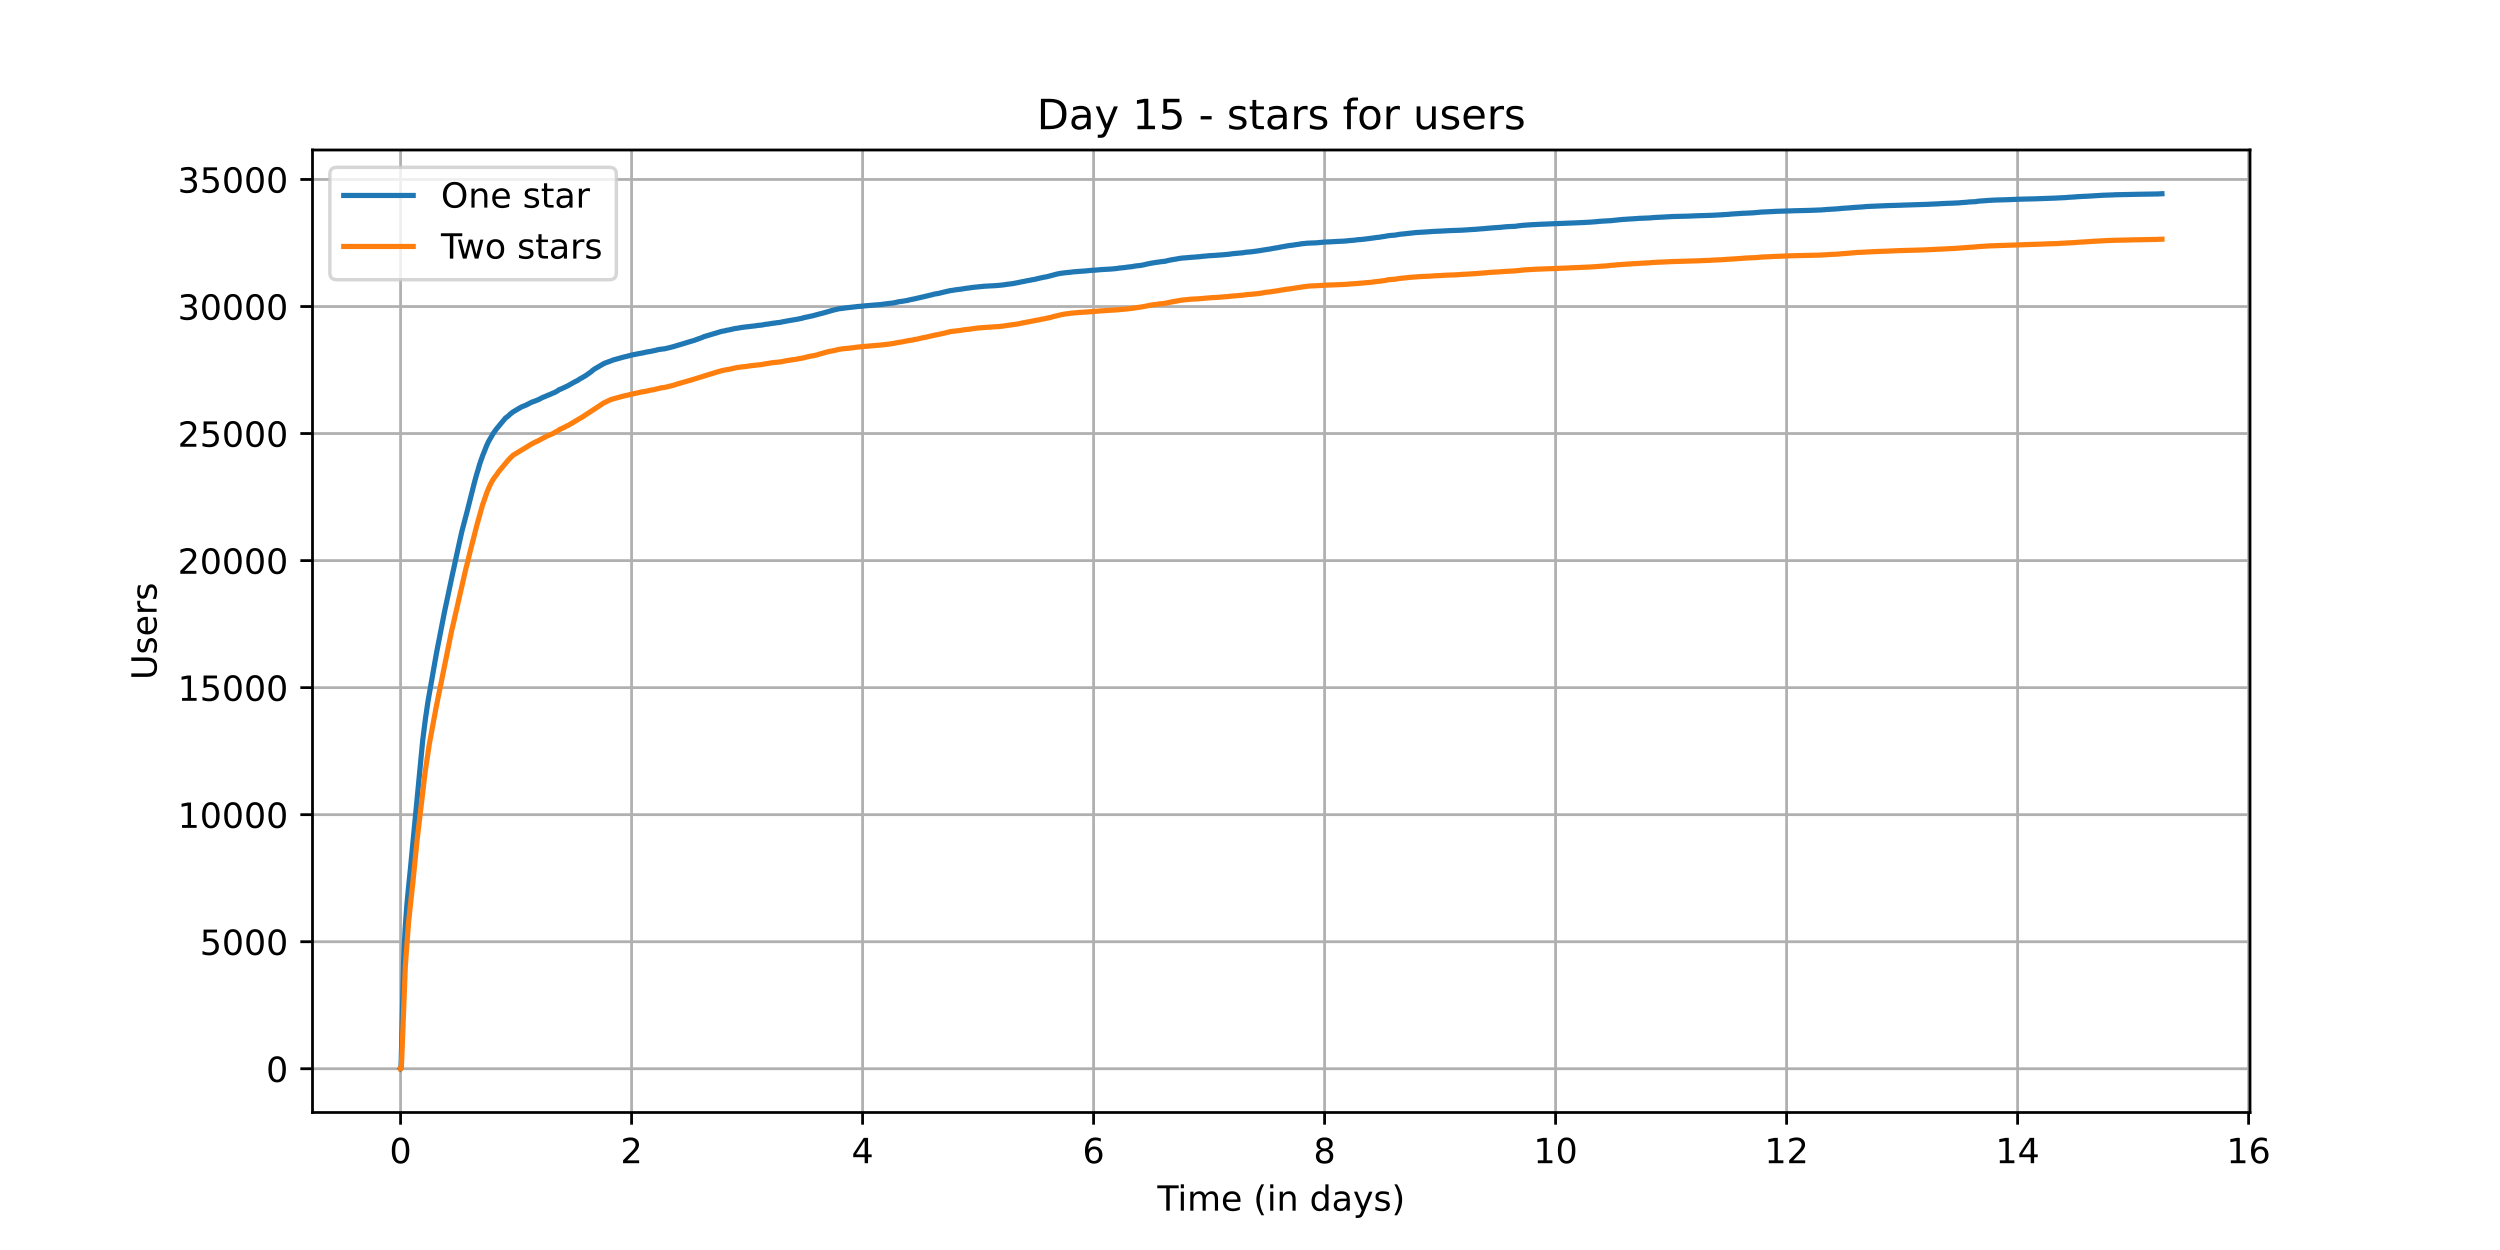 <?xml version="1.0" encoding="utf-8" standalone="no"?>
<!DOCTYPE svg PUBLIC "-//W3C//DTD SVG 1.1//EN"
  "http://www.w3.org/Graphics/SVG/1.1/DTD/svg11.dtd">
<!-- Created with matplotlib (https://matplotlib.org/) -->
<svg height="360pt" version="1.1" viewBox="0 0 720 360" width="720pt" xmlns="http://www.w3.org/2000/svg" xmlns:xlink="http://www.w3.org/1999/xlink">
 <defs>
  <style type="text/css">*{stroke-linecap:butt;stroke-linejoin:round;}</style>
 </defs>
 <g id="figure_1">
  <g id="patch_1">
   <path d="M 0 360 
L 720 360 
L 720 0 
L 0 0 
z
" style="fill:#ffffff;"/>
  </g>
  <g id="axes_1">
   <g id="patch_2">
    <path d="M 90 320.4 
L 648 320.4 
L 648 43.2 
L 90 43.2 
z
" style="fill:#ffffff;"/>
   </g>
   <g id="matplotlib.axis_1">
    <g id="xtick_1">
     <g id="line2d_1">
      <path clip-path="url(#p29521a2be9)" d="M 115.364 320.4 
L 115.364 43.2 
" style="fill:none;stroke:#b0b0b0;stroke-linecap:square;stroke-width:0.8;"/>
     </g>
     <g id="line2d_2">
      <defs>
       <path d="M 0 0 
L 0 3.5 
" id="m34521d97e0" style="stroke:#000000;stroke-width:0.8;"/>
      </defs>
      <g>
       <use style="stroke:#000000;stroke-width:0.8;" x="115.364" xlink:href="#m34521d97e0" y="320.4"/>
      </g>
     </g>
     <g id="text_1">
      <!-- 0 -->
      <g transform="translate(112.182 334.998)scale(0.1 -0.1)">
       <defs>
        <path d="M 31.781 66.406 
Q 24.172 66.406 20.328 58.906 
Q 16.5 51.422 16.5 36.375 
Q 16.5 21.391 20.328 13.891 
Q 24.172 6.391 31.781 6.391 
Q 39.453 6.391 43.281 13.891 
Q 47.125 21.391 47.125 36.375 
Q 47.125 51.422 43.281 58.906 
Q 39.453 66.406 31.781 66.406 
z
M 31.781 74.219 
Q 44.047 74.219 50.516 64.516 
Q 56.984 54.828 56.984 36.375 
Q 56.984 17.969 50.516 8.266 
Q 44.047 -1.422 31.781 -1.422 
Q 19.531 -1.422 13.062 8.266 
Q 6.594 17.969 6.594 36.375 
Q 6.594 54.828 13.062 64.516 
Q 19.531 74.219 31.781 74.219 
z
" id="DejaVuSans-48"/>
       </defs>
       <use xlink:href="#DejaVuSans-48"/>
      </g>
     </g>
    </g>
    <g id="xtick_2">
     <g id="line2d_3">
      <path clip-path="url(#p29521a2be9)" d="M 181.893 320.4 
L 181.893 43.2 
" style="fill:none;stroke:#b0b0b0;stroke-linecap:square;stroke-width:0.8;"/>
     </g>
     <g id="line2d_4">
      <g>
       <use style="stroke:#000000;stroke-width:0.8;" x="181.893" xlink:href="#m34521d97e0" y="320.4"/>
      </g>
     </g>
     <g id="text_2">
      <!-- 2 -->
      <g transform="translate(178.711 334.998)scale(0.1 -0.1)">
       <defs>
        <path d="M 19.188 8.297 
L 53.609 8.297 
L 53.609 0 
L 7.328 0 
L 7.328 8.297 
Q 12.938 14.109 22.625 23.891 
Q 32.328 33.688 34.812 36.531 
Q 39.547 41.844 41.422 45.531 
Q 43.312 49.219 43.312 52.781 
Q 43.312 58.594 39.234 62.25 
Q 35.156 65.922 28.609 65.922 
Q 23.969 65.922 18.812 64.312 
Q 13.672 62.703 7.812 59.422 
L 7.812 69.391 
Q 13.766 71.781 18.938 73 
Q 24.125 74.219 28.422 74.219 
Q 39.75 74.219 46.484 68.547 
Q 53.219 62.891 53.219 53.422 
Q 53.219 48.922 51.531 44.891 
Q 49.859 40.875 45.406 35.406 
Q 44.188 33.984 37.641 27.219 
Q 31.109 20.453 19.188 8.297 
z
" id="DejaVuSans-50"/>
       </defs>
       <use xlink:href="#DejaVuSans-50"/>
      </g>
     </g>
    </g>
    <g id="xtick_3">
     <g id="line2d_5">
      <path clip-path="url(#p29521a2be9)" d="M 248.422 320.4 
L 248.422 43.2 
" style="fill:none;stroke:#b0b0b0;stroke-linecap:square;stroke-width:0.8;"/>
     </g>
     <g id="line2d_6">
      <g>
       <use style="stroke:#000000;stroke-width:0.8;" x="248.422" xlink:href="#m34521d97e0" y="320.4"/>
      </g>
     </g>
     <g id="text_3">
      <!-- 4 -->
      <g transform="translate(245.241 334.998)scale(0.1 -0.1)">
       <defs>
        <path d="M 37.797 64.312 
L 12.891 25.391 
L 37.797 25.391 
z
M 35.203 72.906 
L 47.609 72.906 
L 47.609 25.391 
L 58.016 25.391 
L 58.016 17.188 
L 47.609 17.188 
L 47.609 0 
L 37.797 0 
L 37.797 17.188 
L 4.891 17.188 
L 4.891 26.703 
z
" id="DejaVuSans-52"/>
       </defs>
       <use xlink:href="#DejaVuSans-52"/>
      </g>
     </g>
    </g>
    <g id="xtick_4">
     <g id="line2d_7">
      <path clip-path="url(#p29521a2be9)" d="M 314.951 320.4 
L 314.951 43.2 
" style="fill:none;stroke:#b0b0b0;stroke-linecap:square;stroke-width:0.8;"/>
     </g>
     <g id="line2d_8">
      <g>
       <use style="stroke:#000000;stroke-width:0.8;" x="314.951" xlink:href="#m34521d97e0" y="320.4"/>
      </g>
     </g>
     <g id="text_4">
      <!-- 6 -->
      <g transform="translate(311.77 334.998)scale(0.1 -0.1)">
       <defs>
        <path d="M 33.016 40.375 
Q 26.375 40.375 22.484 35.828 
Q 18.609 31.297 18.609 23.391 
Q 18.609 15.531 22.484 10.953 
Q 26.375 6.391 33.016 6.391 
Q 39.656 6.391 43.531 10.953 
Q 47.406 15.531 47.406 23.391 
Q 47.406 31.297 43.531 35.828 
Q 39.656 40.375 33.016 40.375 
z
M 52.594 71.297 
L 52.594 62.312 
Q 48.875 64.062 45.094 64.984 
Q 41.312 65.922 37.594 65.922 
Q 27.828 65.922 22.672 59.328 
Q 17.531 52.734 16.797 39.406 
Q 19.672 43.656 24.016 45.922 
Q 28.375 48.188 33.594 48.188 
Q 44.578 48.188 50.953 41.516 
Q 57.328 34.859 57.328 23.391 
Q 57.328 12.156 50.688 5.359 
Q 44.047 -1.422 33.016 -1.422 
Q 20.359 -1.422 13.672 8.266 
Q 6.984 17.969 6.984 36.375 
Q 6.984 53.656 15.188 63.938 
Q 23.391 74.219 37.203 74.219 
Q 40.922 74.219 44.703 73.484 
Q 48.484 72.75 52.594 71.297 
z
" id="DejaVuSans-54"/>
       </defs>
       <use xlink:href="#DejaVuSans-54"/>
      </g>
     </g>
    </g>
    <g id="xtick_5">
     <g id="line2d_9">
      <path clip-path="url(#p29521a2be9)" d="M 381.48 320.4 
L 381.48 43.2 
" style="fill:none;stroke:#b0b0b0;stroke-linecap:square;stroke-width:0.8;"/>
     </g>
     <g id="line2d_10">
      <g>
       <use style="stroke:#000000;stroke-width:0.8;" x="381.48" xlink:href="#m34521d97e0" y="320.4"/>
      </g>
     </g>
     <g id="text_5">
      <!-- 8 -->
      <g transform="translate(378.299 334.998)scale(0.1 -0.1)">
       <defs>
        <path d="M 31.781 34.625 
Q 24.75 34.625 20.719 30.859 
Q 16.703 27.094 16.703 20.516 
Q 16.703 13.922 20.719 10.156 
Q 24.75 6.391 31.781 6.391 
Q 38.812 6.391 42.859 10.172 
Q 46.922 13.969 46.922 20.516 
Q 46.922 27.094 42.891 30.859 
Q 38.875 34.625 31.781 34.625 
z
M 21.922 38.812 
Q 15.578 40.375 12.031 44.719 
Q 8.5 49.078 8.5 55.328 
Q 8.5 64.062 14.719 69.141 
Q 20.953 74.219 31.781 74.219 
Q 42.672 74.219 48.875 69.141 
Q 55.078 64.062 55.078 55.328 
Q 55.078 49.078 51.531 44.719 
Q 48 40.375 41.703 38.812 
Q 48.828 37.156 52.797 32.312 
Q 56.781 27.484 56.781 20.516 
Q 56.781 9.906 50.312 4.234 
Q 43.844 -1.422 31.781 -1.422 
Q 19.734 -1.422 13.25 4.234 
Q 6.781 9.906 6.781 20.516 
Q 6.781 27.484 10.781 32.312 
Q 14.797 37.156 21.922 38.812 
z
M 18.312 54.391 
Q 18.312 48.734 21.844 45.562 
Q 25.391 42.391 31.781 42.391 
Q 38.141 42.391 41.719 45.562 
Q 45.312 48.734 45.312 54.391 
Q 45.312 60.062 41.719 63.234 
Q 38.141 66.406 31.781 66.406 
Q 25.391 66.406 21.844 63.234 
Q 18.312 60.062 18.312 54.391 
z
" id="DejaVuSans-56"/>
       </defs>
       <use xlink:href="#DejaVuSans-56"/>
      </g>
     </g>
    </g>
    <g id="xtick_6">
     <g id="line2d_11">
      <path clip-path="url(#p29521a2be9)" d="M 448.009 320.4 
L 448.009 43.2 
" style="fill:none;stroke:#b0b0b0;stroke-linecap:square;stroke-width:0.8;"/>
     </g>
     <g id="line2d_12">
      <g>
       <use style="stroke:#000000;stroke-width:0.8;" x="448.009" xlink:href="#m34521d97e0" y="320.4"/>
      </g>
     </g>
     <g id="text_6">
      <!-- 10 -->
      <g transform="translate(441.647 334.998)scale(0.1 -0.1)">
       <defs>
        <path d="M 12.406 8.297 
L 28.516 8.297 
L 28.516 63.922 
L 10.984 60.406 
L 10.984 69.391 
L 28.422 72.906 
L 38.281 72.906 
L 38.281 8.297 
L 54.391 8.297 
L 54.391 0 
L 12.406 0 
z
" id="DejaVuSans-49"/>
       </defs>
       <use xlink:href="#DejaVuSans-49"/>
       <use x="63.623" xlink:href="#DejaVuSans-48"/>
      </g>
     </g>
    </g>
    <g id="xtick_7">
     <g id="line2d_13">
      <path clip-path="url(#p29521a2be9)" d="M 514.538 320.4 
L 514.538 43.2 
" style="fill:none;stroke:#b0b0b0;stroke-linecap:square;stroke-width:0.8;"/>
     </g>
     <g id="line2d_14">
      <g>
       <use style="stroke:#000000;stroke-width:0.8;" x="514.538" xlink:href="#m34521d97e0" y="320.4"/>
      </g>
     </g>
     <g id="text_7">
      <!-- 12 -->
      <g transform="translate(508.176 334.998)scale(0.1 -0.1)">
       <use xlink:href="#DejaVuSans-49"/>
       <use x="63.623" xlink:href="#DejaVuSans-50"/>
      </g>
     </g>
    </g>
    <g id="xtick_8">
     <g id="line2d_15">
      <path clip-path="url(#p29521a2be9)" d="M 581.067 320.4 
L 581.067 43.2 
" style="fill:none;stroke:#b0b0b0;stroke-linecap:square;stroke-width:0.8;"/>
     </g>
     <g id="line2d_16">
      <g>
       <use style="stroke:#000000;stroke-width:0.8;" x="581.067" xlink:href="#m34521d97e0" y="320.4"/>
      </g>
     </g>
     <g id="text_8">
      <!-- 14 -->
      <g transform="translate(574.705 334.998)scale(0.1 -0.1)">
       <use xlink:href="#DejaVuSans-49"/>
       <use x="63.623" xlink:href="#DejaVuSans-52"/>
      </g>
     </g>
    </g>
    <g id="xtick_9">
     <g id="line2d_17">
      <path clip-path="url(#p29521a2be9)" d="M 647.596 320.4 
L 647.596 43.2 
" style="fill:none;stroke:#b0b0b0;stroke-linecap:square;stroke-width:0.8;"/>
     </g>
     <g id="line2d_18">
      <g>
       <use style="stroke:#000000;stroke-width:0.8;" x="647.596" xlink:href="#m34521d97e0" y="320.4"/>
      </g>
     </g>
     <g id="text_9">
      <!-- 16 -->
      <g transform="translate(641.234 334.998)scale(0.1 -0.1)">
       <use xlink:href="#DejaVuSans-49"/>
       <use x="63.623" xlink:href="#DejaVuSans-54"/>
      </g>
     </g>
    </g>
    <g id="text_10">
     <!-- Time (in days) -->
     <g transform="translate(333.327 348.677)scale(0.1 -0.1)">
      <defs>
       <path d="M -0.297 72.906 
L 61.375 72.906 
L 61.375 64.594 
L 35.5 64.594 
L 35.5 0 
L 25.594 0 
L 25.594 64.594 
L -0.297 64.594 
z
" id="DejaVuSans-84"/>
       <path d="M 9.422 54.688 
L 18.406 54.688 
L 18.406 0 
L 9.422 0 
z
M 9.422 75.984 
L 18.406 75.984 
L 18.406 64.594 
L 9.422 64.594 
z
" id="DejaVuSans-105"/>
       <path d="M 52 44.188 
Q 55.375 50.25 60.062 53.125 
Q 64.75 56 71.094 56 
Q 79.641 56 84.281 50.016 
Q 88.922 44.047 88.922 33.016 
L 88.922 0 
L 79.891 0 
L 79.891 32.719 
Q 79.891 40.578 77.094 44.375 
Q 74.312 48.188 68.609 48.188 
Q 61.625 48.188 57.562 43.547 
Q 53.516 38.922 53.516 30.906 
L 53.516 0 
L 44.484 0 
L 44.484 32.719 
Q 44.484 40.625 41.703 44.406 
Q 38.922 48.188 33.109 48.188 
Q 26.219 48.188 22.156 43.531 
Q 18.109 38.875 18.109 30.906 
L 18.109 0 
L 9.078 0 
L 9.078 54.688 
L 18.109 54.688 
L 18.109 46.188 
Q 21.188 51.219 25.484 53.609 
Q 29.781 56 35.688 56 
Q 41.656 56 45.828 52.969 
Q 50 49.953 52 44.188 
z
" id="DejaVuSans-109"/>
       <path d="M 56.203 29.594 
L 56.203 25.203 
L 14.891 25.203 
Q 15.484 15.922 20.484 11.062 
Q 25.484 6.203 34.422 6.203 
Q 39.594 6.203 44.453 7.469 
Q 49.312 8.734 54.109 11.281 
L 54.109 2.781 
Q 49.266 0.734 44.188 -0.344 
Q 39.109 -1.422 33.891 -1.422 
Q 20.797 -1.422 13.156 6.188 
Q 5.516 13.812 5.516 26.812 
Q 5.516 40.234 12.766 48.109 
Q 20.016 56 32.328 56 
Q 43.359 56 49.781 48.891 
Q 56.203 41.797 56.203 29.594 
z
M 47.219 32.234 
Q 47.125 39.594 43.094 43.984 
Q 39.062 48.391 32.422 48.391 
Q 24.906 48.391 20.391 44.141 
Q 15.875 39.891 15.188 32.172 
z
" id="DejaVuSans-101"/>
       <path id="DejaVuSans-32"/>
       <path d="M 31 75.875 
Q 24.469 64.656 21.281 53.656 
Q 18.109 42.672 18.109 31.391 
Q 18.109 20.125 21.312 9.062 
Q 24.516 -2 31 -13.188 
L 23.188 -13.188 
Q 15.875 -1.703 12.234 9.375 
Q 8.594 20.453 8.594 31.391 
Q 8.594 42.281 12.203 53.312 
Q 15.828 64.359 23.188 75.875 
z
" id="DejaVuSans-40"/>
       <path d="M 54.891 33.016 
L 54.891 0 
L 45.906 0 
L 45.906 32.719 
Q 45.906 40.484 42.875 44.328 
Q 39.844 48.188 33.797 48.188 
Q 26.516 48.188 22.312 43.547 
Q 18.109 38.922 18.109 30.906 
L 18.109 0 
L 9.078 0 
L 9.078 54.688 
L 18.109 54.688 
L 18.109 46.188 
Q 21.344 51.125 25.703 53.562 
Q 30.078 56 35.797 56 
Q 45.219 56 50.047 50.172 
Q 54.891 44.344 54.891 33.016 
z
" id="DejaVuSans-110"/>
       <path d="M 45.406 46.391 
L 45.406 75.984 
L 54.391 75.984 
L 54.391 0 
L 45.406 0 
L 45.406 8.203 
Q 42.578 3.328 38.25 0.953 
Q 33.938 -1.422 27.875 -1.422 
Q 17.969 -1.422 11.734 6.484 
Q 5.516 14.406 5.516 27.297 
Q 5.516 40.188 11.734 48.094 
Q 17.969 56 27.875 56 
Q 33.938 56 38.25 53.625 
Q 42.578 51.266 45.406 46.391 
z
M 14.797 27.297 
Q 14.797 17.391 18.875 11.75 
Q 22.953 6.109 30.078 6.109 
Q 37.203 6.109 41.297 11.75 
Q 45.406 17.391 45.406 27.297 
Q 45.406 37.203 41.297 42.844 
Q 37.203 48.484 30.078 48.484 
Q 22.953 48.484 18.875 42.844 
Q 14.797 37.203 14.797 27.297 
z
" id="DejaVuSans-100"/>
       <path d="M 34.281 27.484 
Q 23.391 27.484 19.188 25 
Q 14.984 22.516 14.984 16.5 
Q 14.984 11.719 18.141 8.906 
Q 21.297 6.109 26.703 6.109 
Q 34.188 6.109 38.703 11.406 
Q 43.219 16.703 43.219 25.484 
L 43.219 27.484 
z
M 52.203 31.203 
L 52.203 0 
L 43.219 0 
L 43.219 8.297 
Q 40.141 3.328 35.547 0.953 
Q 30.953 -1.422 24.312 -1.422 
Q 15.922 -1.422 10.953 3.297 
Q 6 8.016 6 15.922 
Q 6 25.141 12.172 29.828 
Q 18.359 34.516 30.609 34.516 
L 43.219 34.516 
L 43.219 35.406 
Q 43.219 41.609 39.141 45 
Q 35.062 48.391 27.688 48.391 
Q 23 48.391 18.547 47.266 
Q 14.109 46.141 10.016 43.891 
L 10.016 52.203 
Q 14.938 54.109 19.578 55.047 
Q 24.219 56 28.609 56 
Q 40.484 56 46.344 49.844 
Q 52.203 43.703 52.203 31.203 
z
" id="DejaVuSans-97"/>
       <path d="M 32.172 -5.078 
Q 28.375 -14.844 24.75 -17.812 
Q 21.141 -20.797 15.094 -20.797 
L 7.906 -20.797 
L 7.906 -13.281 
L 13.188 -13.281 
Q 16.891 -13.281 18.938 -11.516 
Q 21 -9.766 23.484 -3.219 
L 25.094 0.875 
L 2.984 54.688 
L 12.5 54.688 
L 29.594 11.922 
L 46.688 54.688 
L 56.203 54.688 
z
" id="DejaVuSans-121"/>
       <path d="M 44.281 53.078 
L 44.281 44.578 
Q 40.484 46.531 36.375 47.5 
Q 32.281 48.484 27.875 48.484 
Q 21.188 48.484 17.844 46.438 
Q 14.5 44.391 14.5 40.281 
Q 14.5 37.156 16.891 35.375 
Q 19.281 33.594 26.516 31.984 
L 29.594 31.297 
Q 39.156 29.25 43.188 25.516 
Q 47.219 21.781 47.219 15.094 
Q 47.219 7.469 41.188 3.016 
Q 35.156 -1.422 24.609 -1.422 
Q 20.219 -1.422 15.453 -0.562 
Q 10.688 0.297 5.422 2 
L 5.422 11.281 
Q 10.406 8.688 15.234 7.391 
Q 20.062 6.109 24.812 6.109 
Q 31.156 6.109 34.562 8.281 
Q 37.984 10.453 37.984 14.406 
Q 37.984 18.062 35.516 20.016 
Q 33.062 21.969 24.703 23.781 
L 21.578 24.516 
Q 13.234 26.266 9.516 29.906 
Q 5.812 33.547 5.812 39.891 
Q 5.812 47.609 11.281 51.797 
Q 16.75 56 26.812 56 
Q 31.781 56 36.172 55.266 
Q 40.578 54.547 44.281 53.078 
z
" id="DejaVuSans-115"/>
       <path d="M 8.016 75.875 
L 15.828 75.875 
Q 23.141 64.359 26.781 53.312 
Q 30.422 42.281 30.422 31.391 
Q 30.422 20.453 26.781 9.375 
Q 23.141 -1.703 15.828 -13.188 
L 8.016 -13.188 
Q 14.5 -2 17.703 9.062 
Q 20.906 20.125 20.906 31.391 
Q 20.906 42.672 17.703 53.656 
Q 14.5 64.656 8.016 75.875 
z
" id="DejaVuSans-41"/>
      </defs>
      <use xlink:href="#DejaVuSans-84"/>
      <use x="57.959" xlink:href="#DejaVuSans-105"/>
      <use x="85.742" xlink:href="#DejaVuSans-109"/>
      <use x="183.154" xlink:href="#DejaVuSans-101"/>
      <use x="244.678" xlink:href="#DejaVuSans-32"/>
      <use x="276.465" xlink:href="#DejaVuSans-40"/>
      <use x="315.479" xlink:href="#DejaVuSans-105"/>
      <use x="343.262" xlink:href="#DejaVuSans-110"/>
      <use x="406.641" xlink:href="#DejaVuSans-32"/>
      <use x="438.428" xlink:href="#DejaVuSans-100"/>
      <use x="501.904" xlink:href="#DejaVuSans-97"/>
      <use x="563.184" xlink:href="#DejaVuSans-121"/>
      <use x="622.363" xlink:href="#DejaVuSans-115"/>
      <use x="674.463" xlink:href="#DejaVuSans-41"/>
     </g>
    </g>
   </g>
   <g id="matplotlib.axis_2">
    <g id="ytick_1">
     <g id="line2d_19">
      <path clip-path="url(#p29521a2be9)" d="M 90 307.8 
L 648 307.8 
" style="fill:none;stroke:#b0b0b0;stroke-linecap:square;stroke-width:0.8;"/>
     </g>
     <g id="line2d_20">
      <defs>
       <path d="M 0 0 
L -3.5 0 
" id="m4b80b6f346" style="stroke:#000000;stroke-width:0.8;"/>
      </defs>
      <g>
       <use style="stroke:#000000;stroke-width:0.8;" x="90" xlink:href="#m4b80b6f346" y="307.8"/>
      </g>
     </g>
     <g id="text_11">
      <!-- 0 -->
      <g transform="translate(76.638 311.599)scale(0.1 -0.1)">
       <use xlink:href="#DejaVuSans-48"/>
      </g>
     </g>
    </g>
    <g id="ytick_2">
     <g id="line2d_21">
      <path clip-path="url(#p29521a2be9)" d="M 90 271.213 
L 648 271.213 
" style="fill:none;stroke:#b0b0b0;stroke-linecap:square;stroke-width:0.8;"/>
     </g>
     <g id="line2d_22">
      <g>
       <use style="stroke:#000000;stroke-width:0.8;" x="90" xlink:href="#m4b80b6f346" y="271.213"/>
      </g>
     </g>
     <g id="text_12">
      <!-- 5000 -->
      <g transform="translate(57.55 275.012)scale(0.1 -0.1)">
       <defs>
        <path d="M 10.797 72.906 
L 49.516 72.906 
L 49.516 64.594 
L 19.828 64.594 
L 19.828 46.734 
Q 21.969 47.469 24.109 47.828 
Q 26.266 48.188 28.422 48.188 
Q 40.625 48.188 47.75 41.5 
Q 54.891 34.812 54.891 23.391 
Q 54.891 11.625 47.562 5.094 
Q 40.234 -1.422 26.906 -1.422 
Q 22.312 -1.422 17.547 -0.641 
Q 12.797 0.141 7.719 1.703 
L 7.719 11.625 
Q 12.109 9.234 16.797 8.062 
Q 21.484 6.891 26.703 6.891 
Q 35.156 6.891 40.078 11.328 
Q 45.016 15.766 45.016 23.391 
Q 45.016 31 40.078 35.438 
Q 35.156 39.891 26.703 39.891 
Q 22.75 39.891 18.812 39.016 
Q 14.891 38.141 10.797 36.281 
z
" id="DejaVuSans-53"/>
       </defs>
       <use xlink:href="#DejaVuSans-53"/>
       <use x="63.623" xlink:href="#DejaVuSans-48"/>
       <use x="127.246" xlink:href="#DejaVuSans-48"/>
       <use x="190.869" xlink:href="#DejaVuSans-48"/>
      </g>
     </g>
    </g>
    <g id="ytick_3">
     <g id="line2d_23">
      <path clip-path="url(#p29521a2be9)" d="M 90 234.625 
L 648 234.625 
" style="fill:none;stroke:#b0b0b0;stroke-linecap:square;stroke-width:0.8;"/>
     </g>
     <g id="line2d_24">
      <g>
       <use style="stroke:#000000;stroke-width:0.8;" x="90" xlink:href="#m4b80b6f346" y="234.625"/>
      </g>
     </g>
     <g id="text_13">
      <!-- 10000 -->
      <g transform="translate(51.188 238.424)scale(0.1 -0.1)">
       <use xlink:href="#DejaVuSans-49"/>
       <use x="63.623" xlink:href="#DejaVuSans-48"/>
       <use x="127.246" xlink:href="#DejaVuSans-48"/>
       <use x="190.869" xlink:href="#DejaVuSans-48"/>
       <use x="254.492" xlink:href="#DejaVuSans-48"/>
      </g>
     </g>
    </g>
    <g id="ytick_4">
     <g id="line2d_25">
      <path clip-path="url(#p29521a2be9)" d="M 90 198.038 
L 648 198.038 
" style="fill:none;stroke:#b0b0b0;stroke-linecap:square;stroke-width:0.8;"/>
     </g>
     <g id="line2d_26">
      <g>
       <use style="stroke:#000000;stroke-width:0.8;" x="90" xlink:href="#m4b80b6f346" y="198.038"/>
      </g>
     </g>
     <g id="text_14">
      <!-- 15000 -->
      <g transform="translate(51.188 201.837)scale(0.1 -0.1)">
       <use xlink:href="#DejaVuSans-49"/>
       <use x="63.623" xlink:href="#DejaVuSans-53"/>
       <use x="127.246" xlink:href="#DejaVuSans-48"/>
       <use x="190.869" xlink:href="#DejaVuSans-48"/>
       <use x="254.492" xlink:href="#DejaVuSans-48"/>
      </g>
     </g>
    </g>
    <g id="ytick_5">
     <g id="line2d_27">
      <path clip-path="url(#p29521a2be9)" d="M 90 161.45 
L 648 161.45 
" style="fill:none;stroke:#b0b0b0;stroke-linecap:square;stroke-width:0.8;"/>
     </g>
     <g id="line2d_28">
      <g>
       <use style="stroke:#000000;stroke-width:0.8;" x="90" xlink:href="#m4b80b6f346" y="161.45"/>
      </g>
     </g>
     <g id="text_15">
      <!-- 20000 -->
      <g transform="translate(51.188 165.249)scale(0.1 -0.1)">
       <use xlink:href="#DejaVuSans-50"/>
       <use x="63.623" xlink:href="#DejaVuSans-48"/>
       <use x="127.246" xlink:href="#DejaVuSans-48"/>
       <use x="190.869" xlink:href="#DejaVuSans-48"/>
       <use x="254.492" xlink:href="#DejaVuSans-48"/>
      </g>
     </g>
    </g>
    <g id="ytick_6">
     <g id="line2d_29">
      <path clip-path="url(#p29521a2be9)" d="M 90 124.863 
L 648 124.863 
" style="fill:none;stroke:#b0b0b0;stroke-linecap:square;stroke-width:0.8;"/>
     </g>
     <g id="line2d_30">
      <g>
       <use style="stroke:#000000;stroke-width:0.8;" x="90" xlink:href="#m4b80b6f346" y="124.863"/>
      </g>
     </g>
     <g id="text_16">
      <!-- 25000 -->
      <g transform="translate(51.188 128.662)scale(0.1 -0.1)">
       <use xlink:href="#DejaVuSans-50"/>
       <use x="63.623" xlink:href="#DejaVuSans-53"/>
       <use x="127.246" xlink:href="#DejaVuSans-48"/>
       <use x="190.869" xlink:href="#DejaVuSans-48"/>
       <use x="254.492" xlink:href="#DejaVuSans-48"/>
      </g>
     </g>
    </g>
    <g id="ytick_7">
     <g id="line2d_31">
      <path clip-path="url(#p29521a2be9)" d="M 90 88.275 
L 648 88.275 
" style="fill:none;stroke:#b0b0b0;stroke-linecap:square;stroke-width:0.8;"/>
     </g>
     <g id="line2d_32">
      <g>
       <use style="stroke:#000000;stroke-width:0.8;" x="90" xlink:href="#m4b80b6f346" y="88.275"/>
      </g>
     </g>
     <g id="text_17">
      <!-- 30000 -->
      <g transform="translate(51.188 92.074)scale(0.1 -0.1)">
       <defs>
        <path d="M 40.578 39.312 
Q 47.656 37.797 51.625 33 
Q 55.609 28.219 55.609 21.188 
Q 55.609 10.406 48.188 4.484 
Q 40.766 -1.422 27.094 -1.422 
Q 22.516 -1.422 17.656 -0.516 
Q 12.797 0.391 7.625 2.203 
L 7.625 11.719 
Q 11.719 9.328 16.594 8.109 
Q 21.484 6.891 26.812 6.891 
Q 36.078 6.891 40.938 10.547 
Q 45.797 14.203 45.797 21.188 
Q 45.797 27.641 41.281 31.266 
Q 36.766 34.906 28.719 34.906 
L 20.219 34.906 
L 20.219 43.016 
L 29.109 43.016 
Q 36.375 43.016 40.234 45.922 
Q 44.094 48.828 44.094 54.297 
Q 44.094 59.906 40.109 62.906 
Q 36.141 65.922 28.719 65.922 
Q 24.656 65.922 20.016 65.031 
Q 15.375 64.156 9.812 62.312 
L 9.812 71.094 
Q 15.438 72.656 20.344 73.438 
Q 25.25 74.219 29.594 74.219 
Q 40.828 74.219 47.359 69.109 
Q 53.906 64.016 53.906 55.328 
Q 53.906 49.266 50.438 45.094 
Q 46.969 40.922 40.578 39.312 
z
" id="DejaVuSans-51"/>
       </defs>
       <use xlink:href="#DejaVuSans-51"/>
       <use x="63.623" xlink:href="#DejaVuSans-48"/>
       <use x="127.246" xlink:href="#DejaVuSans-48"/>
       <use x="190.869" xlink:href="#DejaVuSans-48"/>
       <use x="254.492" xlink:href="#DejaVuSans-48"/>
      </g>
     </g>
    </g>
    <g id="ytick_8">
     <g id="line2d_33">
      <path clip-path="url(#p29521a2be9)" d="M 90 51.688 
L 648 51.688 
" style="fill:none;stroke:#b0b0b0;stroke-linecap:square;stroke-width:0.8;"/>
     </g>
     <g id="line2d_34">
      <g>
       <use style="stroke:#000000;stroke-width:0.8;" x="90" xlink:href="#m4b80b6f346" y="51.688"/>
      </g>
     </g>
     <g id="text_18">
      <!-- 35000 -->
      <g transform="translate(51.188 55.487)scale(0.1 -0.1)">
       <use xlink:href="#DejaVuSans-51"/>
       <use x="63.623" xlink:href="#DejaVuSans-53"/>
       <use x="127.246" xlink:href="#DejaVuSans-48"/>
       <use x="190.869" xlink:href="#DejaVuSans-48"/>
       <use x="254.492" xlink:href="#DejaVuSans-48"/>
      </g>
     </g>
    </g>
    <g id="text_19">
     <!-- Users -->
     <g transform="translate(45.108 195.801)rotate(-90)scale(0.1 -0.1)">
      <defs>
       <path d="M 8.688 72.906 
L 18.609 72.906 
L 18.609 28.609 
Q 18.609 16.891 22.844 11.734 
Q 27.094 6.594 36.625 6.594 
Q 46.094 6.594 50.344 11.734 
Q 54.594 16.891 54.594 28.609 
L 54.594 72.906 
L 64.5 72.906 
L 64.5 27.391 
Q 64.5 13.141 57.438 5.859 
Q 50.391 -1.422 36.625 -1.422 
Q 22.797 -1.422 15.734 5.859 
Q 8.688 13.141 8.688 27.391 
z
" id="DejaVuSans-85"/>
       <path d="M 41.109 46.297 
Q 39.594 47.172 37.812 47.578 
Q 36.031 48 33.891 48 
Q 26.266 48 22.188 43.047 
Q 18.109 38.094 18.109 28.812 
L 18.109 0 
L 9.078 0 
L 9.078 54.688 
L 18.109 54.688 
L 18.109 46.188 
Q 20.953 51.172 25.484 53.578 
Q 30.031 56 36.531 56 
Q 37.453 56 38.578 55.875 
Q 39.703 55.766 41.062 55.516 
z
" id="DejaVuSans-114"/>
      </defs>
      <use xlink:href="#DejaVuSans-85"/>
      <use x="73.193" xlink:href="#DejaVuSans-115"/>
      <use x="125.293" xlink:href="#DejaVuSans-101"/>
      <use x="186.816" xlink:href="#DejaVuSans-114"/>
      <use x="227.93" xlink:href="#DejaVuSans-115"/>
     </g>
    </g>
   </g>
   <g id="line2d_35">
    <path clip-path="url(#p29521a2be9)" d="M 115.364 307.8 
L 115.429 307.741 
L 115.521 306.549 
L 115.682 300.307 
L 116.231 277.176 
L 116.666 267.685 
L 117.17 260.719 
L 117.696 255.158 
L 118.2 250.211 
L 121.754 213.097 
L 122.052 210.763 
L 122.532 206.958 
L 123.288 201.835 
L 125.234 190.757 
L 125.76 187.8 
L 128.095 175.829 
L 128.92 171.973 
L 130.316 165.35 
L 130.705 163.609 
L 131.278 160.938 
L 132.262 156.43 
L 132.651 154.674 
L 132.995 153.13 
L 134.552 147.21 
L 136.567 139.227 
L 136.911 137.932 
L 137.437 136.066 
L 137.712 135.209 
L 138.079 133.9 
L 138.422 132.861 
L 138.995 131.258 
L 139.888 129.019 
L 140.094 128.485 
L 140.552 127.482 
L 140.758 127.05 
L 142.063 124.804 
L 142.979 123.538 
L 145.109 120.962 
L 145.201 120.882 
L 145.567 120.392 
L 145.888 120.187 
L 146.231 119.923 
L 146.414 119.762 
L 146.964 119.243 
L 147.788 118.599 
L 149.962 117.326 
L 150.145 117.216 
L 151.428 116.696 
L 152.389 116.206 
L 152.595 116.096 
L 153.304 115.767 
L 153.557 115.679 
L 153.877 115.569 
L 154.358 115.386 
L 155.411 114.94 
L 155.64 114.801 
L 155.823 114.691 
L 156.532 114.362 
L 156.83 114.252 
L 157.838 113.82 
L 158.364 113.608 
L 159.348 113.177 
L 159.829 112.994 
L 159.967 112.891 
L 160.196 112.767 
L 160.448 112.657 
L 161.089 112.181 
L 161.456 112.079 
L 162.188 111.735 
L 162.944 111.391 
L 163.264 111.223 
L 163.539 111.113 
L 163.905 110.893 
L 164.088 110.784 
L 165.622 109.928 
L 166.264 109.62 
L 166.539 109.437 
L 166.859 109.225 
L 167.111 109.071 
L 167.546 108.83 
L 167.867 108.662 
L 168.257 108.42 
L 168.623 108.215 
L 170.364 106.979 
L 170.662 106.686 
L 170.913 106.496 
L 171.395 106.181 
L 171.578 106.071 
L 173.937 104.696 
L 174.211 104.586 
L 174.372 104.513 
L 176.409 103.766 
L 176.593 103.678 
L 179.707 102.808 
L 180.233 102.698 
L 182.248 102.171 
L 182.866 102.069 
L 183.118 102.025 
L 183.507 101.93 
L 183.69 101.9 
L 184.56 101.739 
L 185.111 101.637 
L 185.385 101.586 
L 185.798 101.476 
L 186.737 101.293 
L 187.448 101.183 
L 188.477 100.964 
L 189.004 100.854 
L 189.393 100.729 
L 190.034 100.62 
L 190.63 100.539 
L 191.477 100.444 
L 191.706 100.378 
L 193.125 100.042 
L 193.491 99.939 
L 193.812 99.866 
L 199.467 98.161 
L 199.879 98.066 
L 200.085 97.971 
L 202.329 97.151 
L 202.65 96.983 
L 207.667 95.483 
L 208.102 95.38 
L 208.33 95.351 
L 208.903 95.241 
L 209.269 95.124 
L 209.91 95.022 
L 210.208 94.956 
L 210.688 94.853 
L 211.055 94.751 
L 211.558 94.641 
L 211.833 94.59 
L 212.382 94.532 
L 212.955 94.422 
L 213.71 94.29 
L 214.58 94.188 
L 214.832 94.151 
L 215.885 94.041 
L 216.159 93.997 
L 217.075 93.888 
L 217.533 93.851 
L 217.991 93.741 
L 218.448 93.712 
L 219.456 93.602 
L 220.371 93.419 
L 221.333 93.317 
L 221.539 93.273 
L 222.18 93.163 
L 222.432 93.119 
L 223.347 93.017 
L 223.553 92.966 
L 224.607 92.856 
L 225.66 92.636 
L 226.232 92.534 
L 226.507 92.475 
L 227.102 92.366 
L 227.881 92.234 
L 228.522 92.124 
L 229.231 92.007 
L 229.826 91.905 
L 230.147 91.824 
L 231.131 91.626 
L 231.36 91.517 
L 232.367 91.305 
L 232.94 91.195 
L 233.169 91.122 
L 233.81 91.012 
L 236.146 90.382 
L 236.627 90.273 
L 239.994 89.321 
L 240.407 89.212 
L 241.666 88.919 
L 242.651 88.809 
L 243.315 88.707 
L 244.208 88.597 
L 244.758 88.538 
L 245.719 88.429 
L 246.223 88.378 
L 247.047 88.268 
L 247.459 88.246 
L 248.627 88.136 
L 249.199 88.07 
L 250.527 87.96 
L 251.008 87.924 
L 252.245 87.814 
L 252.633 87.799 
L 253.801 87.69 
L 254.373 87.616 
L 255.152 87.507 
L 255.701 87.441 
L 256.571 87.331 
L 257.098 87.28 
L 257.67 87.17 
L 258.906 86.892 
L 259.776 86.782 
L 260.577 86.643 
L 261.333 86.533 
L 261.745 86.402 
L 262.752 86.19 
L 263.324 86.08 
L 264.676 85.765 
L 265.156 85.655 
L 266.439 85.363 
L 266.874 85.253 
L 268.27 84.924 
L 268.682 84.814 
L 268.843 84.755 
L 269.14 84.689 
L 269.781 84.594 
L 270.353 84.485 
L 271.773 84.141 
L 272.253 84.038 
L 272.643 83.921 
L 273.238 83.826 
L 273.49 83.724 
L 274.36 83.614 
L 275.161 83.467 
L 276.122 83.358 
L 276.672 83.292 
L 277.313 83.182 
L 278.068 83.058 
L 278.938 82.955 
L 279.19 82.919 
L 279.9 82.809 
L 280.151 82.772 
L 281.25 82.663 
L 281.8 82.604 
L 282.921 82.494 
L 283.425 82.443 
L 285.325 82.333 
L 285.737 82.319 
L 287.408 82.209 
L 287.912 82.158 
L 288.988 82.048 
L 289.674 81.938 
L 290.453 81.828 
L 290.957 81.777 
L 291.735 81.667 
L 292.605 81.499 
L 293.177 81.389 
L 294.299 81.148 
L 294.94 81.038 
L 296.016 80.804 
L 296.725 80.694 
L 297.069 80.599 
L 297.847 80.489 
L 299.244 80.153 
L 299.702 80.043 
L 300.778 79.816 
L 301.419 79.714 
L 301.763 79.618 
L 302.221 79.509 
L 304.327 78.945 
L 304.785 78.843 
L 305.082 78.784 
L 305.792 78.674 
L 306.685 78.565 
L 307.234 78.506 
L 308.333 78.396 
L 308.997 78.301 
L 310.394 78.192 
L 310.622 78.17 
L 312.294 78.06 
L 312.774 78.016 
L 313.919 77.906 
L 314.148 77.877 
L 315.75 77.774 
L 316.002 77.745 
L 317.261 77.635 
L 317.696 77.613 
L 319.665 77.504 
L 320.123 77.474 
L 321.221 77.365 
L 321.771 77.306 
L 322.368 77.196 
L 322.849 77.16 
L 323.925 77.05 
L 324.635 76.94 
L 325.619 76.83 
L 326.145 76.772 
L 326.649 76.662 
L 326.924 76.618 
L 327.473 76.552 
L 328.503 76.443 
L 329.442 76.26 
L 329.854 76.157 
L 330.151 76.084 
L 330.701 75.974 
L 331.685 75.769 
L 332.441 75.667 
L 332.647 75.608 
L 333.517 75.499 
L 334.204 75.389 
L 335.188 75.279 
L 335.738 75.213 
L 336.013 75.118 
L 336.219 75.067 
L 336.677 74.965 
L 336.975 74.906 
L 337.57 74.796 
L 338.28 74.679 
L 338.944 74.569 
L 339.792 74.408 
L 340.708 74.299 
L 341.143 74.277 
L 342.379 74.167 
L 342.883 74.123 
L 344.395 74.013 
L 344.624 73.991 
L 345.883 73.889 
L 346.18 73.83 
L 347.531 73.721 
L 348.126 73.647 
L 350.095 73.538 
L 350.324 73.516 
L 350.805 73.479 
L 352.338 73.369 
L 352.842 73.318 
L 354.101 73.208 
L 354.88 73.077 
L 356.07 72.967 
L 356.574 72.916 
L 357.924 72.806 
L 358.748 72.652 
L 360.167 72.542 
L 360.762 72.462 
L 361.632 72.352 
L 362.273 72.264 
L 362.983 72.155 
L 363.761 72.016 
L 364.494 71.913 
L 364.792 71.847 
L 365.593 71.745 
L 365.845 71.708 
L 366.326 71.598 
L 367.15 71.452 
L 367.929 71.342 
L 369.005 71.116 
L 369.692 71.006 
L 370.493 70.859 
L 371.066 70.75 
L 371.318 70.713 
L 372.348 70.603 
L 373.15 70.464 
L 374.02 70.355 
L 374.822 70.215 
L 375.898 70.106 
L 376.47 70.04 
L 379.172 69.93 
L 379.676 69.879 
L 380.981 69.769 
L 381.461 69.725 
L 383.705 69.615 
L 384.163 69.586 
L 386.36 69.476 
L 386.749 69.462 
L 388.054 69.359 
L 388.306 69.323 
L 388.787 69.279 
L 390.069 69.176 
L 390.344 69.125 
L 391.397 69.015 
L 391.809 68.993 
L 392.812 68.884 
L 393.384 68.811 
L 394.277 68.701 
L 394.849 68.628 
L 395.651 68.518 
L 396.36 68.408 
L 397.436 68.306 
L 397.78 68.21 
L 398.329 68.145 
L 398.993 68.042 
L 399.267 67.991 
L 399.862 67.881 
L 400.412 67.815 
L 401.809 67.713 
L 402.107 67.654 
L 402.702 67.545 
L 403.389 67.442 
L 404.625 67.332 
L 405.267 67.245 
L 406.366 67.135 
L 406.893 67.076 
L 407.855 66.967 
L 408.267 66.945 
L 410.168 66.835 
L 410.626 66.806 
L 412.252 66.696 
L 412.481 66.666 
L 414.93 66.557 
L 415.342 66.535 
L 417.357 66.425 
L 417.769 66.403 
L 420.882 66.301 
L 421.111 66.286 
L 422.897 66.176 
L 423.378 66.132 
L 425.232 66.03 
L 425.484 65.993 
L 426.766 65.884 
L 427.178 65.869 
L 428.208 65.766 
L 428.437 65.744 
L 429.879 65.635 
L 430.131 65.598 
L 431.893 65.488 
L 432.397 65.444 
L 433.427 65.335 
L 433.931 65.291 
L 436.084 65.181 
L 436.45 65.174 
L 437.114 65.064 
L 437.664 64.998 
L 438.694 64.888 
L 439.175 64.852 
L 440.847 64.742 
L 441.305 64.705 
L 443.526 64.603 
L 443.732 64.588 
L 446.571 64.479 
L 446.8 64.457 
L 449.616 64.347 
L 450.028 64.332 
L 452.707 64.222 
L 453.096 64.215 
L 455.568 64.105 
L 456.003 64.083 
L 458.018 63.974 
L 458.476 63.944 
L 459.872 63.835 
L 460.444 63.761 
L 462.093 63.652 
L 462.528 63.63 
L 464.336 63.527 
L 464.519 63.483 
L 465.687 63.374 
L 466.282 63.3 
L 467.473 63.191 
L 467.862 63.176 
L 469.373 63.066 
L 469.763 63.052 
L 471.389 62.942 
L 471.869 62.898 
L 474.572 62.788 
L 475.007 62.766 
L 476.243 62.664 
L 476.472 62.642 
L 478.693 62.532 
L 479.104 62.51 
L 481.05 62.4 
L 481.508 62.364 
L 486.132 62.254 
L 486.544 62.232 
L 489.177 62.122 
L 489.543 62.115 
L 493.115 62.005 
L 493.55 61.976 
L 495.747 61.866 
L 496.228 61.83 
L 497.991 61.72 
L 498.266 61.676 
L 499.914 61.566 
L 500.373 61.537 
L 501.93 61.427 
L 502.296 61.42 
L 504.654 61.31 
L 505.135 61.273 
L 506.394 61.164 
L 506.943 61.098 
L 509.163 60.988 
L 509.599 60.966 
L 511.819 60.856 
L 512.208 60.842 
L 515.895 60.732 
L 516.306 60.71 
L 520.725 60.6 
L 521.114 60.593 
L 523.885 60.483 
L 524.251 60.476 
L 525.694 60.366 
L 526.174 60.322 
L 528.097 60.212 
L 528.532 60.19 
L 529.86 60.088 
L 530.135 60.037 
L 531.692 59.927 
L 532.127 59.905 
L 533.455 59.795 
L 533.981 59.744 
L 535.79 59.634 
L 536.225 59.605 
L 537.461 59.495 
L 537.69 59.473 
L 540.232 59.364 
L 540.644 59.342 
L 543.3 59.232 
L 543.712 59.21 
L 547.673 59.1 
L 548.108 59.071 
L 551.61 58.961 
L 552 58.947 
L 555.502 58.837 
L 555.754 58.807 
L 558.341 58.698 
L 558.822 58.654 
L 561.341 58.544 
L 561.707 58.537 
L 564.226 58.427 
L 564.798 58.361 
L 566.402 58.251 
L 567.02 58.171 
L 569.082 58.068 
L 569.402 57.988 
L 569.975 57.915 
L 571.738 57.805 
L 572.265 57.754 
L 574.028 57.644 
L 574.463 57.622 
L 578.218 57.512 
L 578.63 57.498 
L 580.988 57.395 
L 581.217 57.381 
L 585.682 57.271 
L 586.048 57.264 
L 589.001 57.154 
L 589.39 57.146 
L 592.252 57.037 
L 592.687 57.007 
L 595.045 56.898 
L 595.618 56.832 
L 597.541 56.722 
L 598.09 56.663 
L 600.059 56.554 
L 600.472 56.539 
L 602.601 56.429 
L 603.105 56.385 
L 605.029 56.276 
L 605.487 56.239 
L 608.624 56.129 
L 609.105 56.093 
L 614.485 55.983 
L 614.875 55.968 
L 621.469 55.859 
L 621.904 55.829 
L 622.636 55.8 
L 622.636 55.8 
" style="fill:none;stroke:#1f77b4;stroke-linecap:square;stroke-width:1.5;"/>
   </g>
   <g id="line2d_36">
    <path clip-path="url(#p29521a2be9)" d="M 115.364 307.8 
L 115.476 307.778 
L 115.59 306.944 
L 115.705 304.858 
L 116.735 278.259 
L 117.673 265.571 
L 118.981 253.409 
L 119.187 251.375 
L 120.128 241.899 
L 122.441 222.346 
L 122.693 220.671 
L 123.631 214.385 
L 124.684 208.684 
L 124.753 208.326 
L 125.303 205.37 
L 125.554 203.994 
L 130.087 181.588 
L 130.293 180.768 
L 134.139 163.916 
L 134.643 161.992 
L 135.262 159.387 
L 136.956 152.764 
L 137.254 151.571 
L 139.04 145.176 
L 139.338 144.422 
L 139.636 143.5 
L 140.438 141.261 
L 140.483 141.195 
L 140.873 140.288 
L 141.262 139.461 
L 141.995 138.093 
L 142.865 136.914 
L 142.979 136.812 
L 143.598 135.853 
L 146.345 132.539 
L 146.689 132.209 
L 146.964 131.887 
L 147.147 131.726 
L 147.765 131.119 
L 148.108 130.892 
L 152.297 128.368 
L 152.572 128.17 
L 153.969 127.402 
L 154.838 127.014 
L 155.136 126.875 
L 155.342 126.765 
L 155.754 126.524 
L 156.784 125.989 
L 157.196 125.748 
L 157.494 125.602 
L 158.547 125.148 
L 159.005 124.972 
L 159.28 124.863 
L 159.783 124.519 
L 160.448 124.197 
L 160.654 124.094 
L 160.861 123.933 
L 161.135 123.699 
L 161.73 123.45 
L 162.417 123.121 
L 162.738 122.967 
L 163.035 122.777 
L 163.241 122.675 
L 163.539 122.565 
L 163.882 122.367 
L 164.088 122.236 
L 164.272 122.133 
L 164.615 121.936 
L 164.821 121.848 
L 165.141 121.614 
L 167.981 119.945 
L 168.233 119.755 
L 173.478 116.308 
L 173.776 116.096 
L 174.463 115.789 
L 175.013 115.496 
L 175.288 115.379 
L 175.974 115.064 
L 176.318 114.955 
L 178.883 114.252 
L 179.18 114.157 
L 179.386 114.113 
L 179.821 114.003 
L 180.852 113.784 
L 181.286 113.674 
L 182.751 113.323 
L 183.347 113.213 
L 184.743 112.884 
L 185.523 112.774 
L 185.821 112.708 
L 186.531 112.598 
L 186.967 112.445 
L 187.654 112.335 
L 188.363 112.218 
L 188.752 112.108 
L 190.263 111.735 
L 190.905 111.625 
L 191.431 111.567 
L 191.912 111.464 
L 192.232 111.384 
L 192.69 111.274 
L 194.384 110.842 
L 194.636 110.74 
L 195.071 110.586 
L 198.162 109.701 
L 198.574 109.591 
L 206.979 106.993 
L 207.415 106.891 
L 207.781 106.781 
L 208.949 106.525 
L 209.589 106.415 
L 209.841 106.386 
L 210.368 106.276 
L 211.696 105.969 
L 212.13 105.859 
L 212.68 105.8 
L 213.435 105.691 
L 214.008 105.625 
L 215.061 105.522 
L 215.312 105.478 
L 215.862 105.369 
L 216.091 105.347 
L 217.121 105.237 
L 217.67 105.171 
L 218.677 105.061 
L 219.135 105.025 
L 219.662 104.922 
L 219.845 104.886 
L 220.486 104.776 
L 221.15 104.681 
L 221.745 104.571 
L 222.5 104.447 
L 223.668 104.337 
L 224.126 104.3 
L 224.996 104.191 
L 226.118 103.949 
L 226.69 103.839 
L 227.285 103.759 
L 227.903 103.649 
L 228.499 103.576 
L 229.346 103.466 
L 230.422 103.239 
L 231.108 103.137 
L 231.429 103.049 
L 231.887 102.954 
L 232.07 102.888 
L 233.352 102.595 
L 233.97 102.486 
L 234.818 102.325 
L 235.276 102.222 
L 235.688 102.076 
L 236.055 101.966 
L 238.78 101.212 
L 239.536 101.11 
L 239.88 101.015 
L 240.499 100.905 
L 240.842 100.803 
L 241.232 100.693 
L 242.01 100.554 
L 242.811 100.444 
L 243.292 100.4 
L 244.483 100.29 
L 245.078 100.21 
L 245.971 100.107 
L 246.223 100.064 
L 247.07 99.954 
L 247.574 99.91 
L 248.444 99.8 
L 248.833 99.785 
L 250.207 99.676 
L 250.756 99.61 
L 252.153 99.507 
L 252.382 99.478 
L 253.641 99.368 
L 254.167 99.31 
L 255.174 99.2 
L 255.701 99.149 
L 256.411 99.039 
L 257.098 98.937 
L 257.693 98.827 
L 258.586 98.651 
L 259.296 98.542 
L 259.959 98.439 
L 260.44 98.329 
L 261.241 98.183 
L 261.791 98.073 
L 262.386 97.993 
L 262.981 97.89 
L 263.347 97.78 
L 264.126 97.671 
L 265.706 97.283 
L 266.416 97.173 
L 267.812 96.837 
L 268.293 96.727 
L 268.545 96.683 
L 268.957 96.573 
L 269.758 96.427 
L 270.307 96.317 
L 270.605 96.251 
L 271.04 96.149 
L 271.269 96.083 
L 271.819 95.973 
L 272.002 95.936 
L 272.414 95.841 
L 272.666 95.746 
L 273.284 95.644 
L 273.581 95.505 
L 274.154 95.439 
L 275.184 95.329 
L 275.802 95.249 
L 276.717 95.146 
L 276.992 95.095 
L 277.588 94.985 
L 278.114 94.927 
L 279.121 94.817 
L 279.648 94.758 
L 280.243 94.649 
L 280.792 94.59 
L 281.594 94.48 
L 281.845 94.451 
L 283.151 94.341 
L 283.585 94.312 
L 285.394 94.202 
L 285.898 94.151 
L 287.637 94.049 
L 287.866 94.019 
L 288.896 93.91 
L 289.583 93.8 
L 290.27 93.69 
L 290.888 93.61 
L 291.644 93.514 
L 291.827 93.478 
L 292.765 93.368 
L 293.704 93.185 
L 294.185 93.075 
L 294.482 93.009 
L 295.1 92.922 
L 295.49 92.812 
L 296.199 92.695 
L 296.725 92.585 
L 297.687 92.395 
L 298.214 92.285 
L 298.992 92.153 
L 299.61 92.044 
L 300 91.926 
L 300.732 91.817 
L 301.076 91.729 
L 301.625 91.619 
L 302.908 91.326 
L 303.205 91.224 
L 303.572 91.122 
L 304.098 91.012 
L 305.54 90.661 
L 306.159 90.551 
L 306.479 90.47 
L 307.257 90.361 
L 307.784 90.302 
L 308.608 90.192 
L 309.134 90.134 
L 310.508 90.024 
L 310.691 89.995 
L 312.545 89.885 
L 312.957 89.863 
L 314.262 89.753 
L 314.697 89.731 
L 316.048 89.621 
L 316.621 89.556 
L 318.452 89.446 
L 318.978 89.395 
L 321.107 89.285 
L 321.657 89.226 
L 322.986 89.117 
L 323.238 89.087 
L 324.498 88.985 
L 324.726 88.963 
L 325.573 88.853 
L 326.123 88.795 
L 326.718 88.685 
L 327.382 88.582 
L 328.229 88.48 
L 328.48 88.436 
L 329.167 88.326 
L 330.083 88.151 
L 330.655 88.041 
L 330.953 87.975 
L 331.525 87.865 
L 331.777 87.821 
L 332.67 87.712 
L 333.219 87.646 
L 333.837 87.536 
L 334.341 87.492 
L 335.349 87.39 
L 335.646 87.324 
L 336.127 87.229 
L 336.333 87.177 
L 337.25 87.002 
L 337.731 86.899 
L 337.937 86.841 
L 338.761 86.738 
L 339.082 86.658 
L 339.929 86.504 
L 340.708 86.394 
L 340.96 86.365 
L 341.44 86.329 
L 342.425 86.226 
L 342.7 86.182 
L 344.853 86.072 
L 345.311 86.036 
L 346.661 85.926 
L 347.188 85.868 
L 348.561 85.765 
L 348.79 85.736 
L 350.873 85.626 
L 351.4 85.575 
L 352.774 85.465 
L 353.208 85.436 
L 354.376 85.326 
L 354.948 85.253 
L 356.459 85.143 
L 356.985 85.092 
L 358.221 84.982 
L 359 84.85 
L 360.511 84.741 
L 361.037 84.682 
L 362.09 84.572 
L 362.617 84.521 
L 363.372 84.411 
L 364.334 84.221 
L 365.25 84.111 
L 365.754 84.067 
L 366.417 83.958 
L 367.104 83.855 
L 367.837 83.753 
L 368.089 83.716 
L 368.638 83.606 
L 369.372 83.489 
L 370.013 83.387 
L 370.219 83.336 
L 371.158 83.226 
L 371.73 83.16 
L 372.372 83.058 
L 372.623 83.021 
L 373.265 82.919 
L 373.539 82.86 
L 374.295 82.765 
L 374.501 82.721 
L 375.303 82.611 
L 375.6 82.553 
L 376.15 82.494 
L 377.089 82.384 
L 377.318 82.37 
L 379.676 82.26 
L 380.111 82.238 
L 381.736 82.128 
L 382.148 82.114 
L 385.124 82.004 
L 385.513 81.989 
L 387.757 81.887 
L 387.985 81.865 
L 389.062 81.755 
L 389.451 81.741 
L 391.076 81.631 
L 391.328 81.601 
L 392.629 81.492 
L 393.178 81.433 
L 394.621 81.323 
L 395.101 81.28 
L 395.788 81.17 
L 396.406 81.082 
L 397.619 80.972 
L 397.94 80.899 
L 398.832 80.789 
L 399.931 80.555 
L 401.259 80.445 
L 401.672 80.423 
L 402.358 80.314 
L 403.114 80.182 
L 404.328 80.072 
L 404.832 80.021 
L 405.679 79.918 
L 405.931 79.889 
L 407.213 79.787 
L 407.442 79.772 
L 409.092 79.662 
L 409.55 79.626 
L 412.183 79.516 
L 412.756 79.45 
L 415.228 79.34 
L 415.732 79.289 
L 418.479 79.179 
L 418.868 79.172 
L 420.539 79.07 
L 420.791 79.04 
L 422.989 78.931 
L 423.469 78.887 
L 425.301 78.777 
L 425.804 78.726 
L 427.269 78.616 
L 427.773 78.572 
L 428.872 78.462 
L 429.33 78.433 
L 431.436 78.323 
L 431.893 78.287 
L 433.45 78.177 
L 433.908 78.14 
L 436.107 78.031 
L 436.336 78.009 
L 437.458 77.899 
L 437.962 77.848 
L 438.946 77.738 
L 439.404 77.701 
L 441.511 77.592 
L 441.992 77.555 
L 444.603 77.445 
L 444.992 77.431 
L 448.403 77.321 
L 448.86 77.284 
L 451.722 77.174 
L 452.226 77.131 
L 455.11 77.028 
L 455.34 77.013 
L 455.752 76.991 
L 458.132 76.882 
L 458.567 76.852 
L 460.17 76.743 
L 460.628 76.706 
L 462.23 76.596 
L 462.688 76.567 
L 463.718 76.457 
L 463.901 76.428 
L 465.275 76.318 
L 465.778 76.267 
L 467.244 76.157 
L 467.679 76.128 
L 469.465 76.018 
L 469.969 75.967 
L 472.099 75.857 
L 472.602 75.806 
L 475.03 75.696 
L 475.648 75.616 
L 477.823 75.506 
L 478.212 75.491 
L 480.707 75.382 
L 481.188 75.345 
L 485.125 75.235 
L 485.537 75.213 
L 489.36 75.104 
L 489.589 75.082 
L 492.474 74.972 
L 492.932 74.935 
L 495.175 74.825 
L 495.541 74.818 
L 496.938 74.716 
L 497.167 74.701 
L 498.976 74.591 
L 499.411 74.562 
L 501.083 74.452 
L 501.517 74.423 
L 502.777 74.313 
L 503.189 74.291 
L 505.844 74.182 
L 506.371 74.123 
L 507.607 74.013 
L 508.019 73.999 
L 510.514 73.889 
L 510.972 73.86 
L 513.788 73.75 
L 514.246 73.713 
L 518.298 73.603 
L 518.687 73.596 
L 523.724 73.486 
L 524.159 73.464 
L 526.243 73.355 
L 526.769 73.296 
L 529.288 73.186 
L 529.769 73.142 
L 530.891 73.033 
L 531.303 73.018 
L 532.722 72.908 
L 532.974 72.879 
L 534.187 72.769 
L 534.691 72.725 
L 537.141 72.616 
L 537.644 72.572 
L 540.071 72.462 
L 540.506 72.433 
L 543.895 72.323 
L 544.33 72.294 
L 546.642 72.184 
L 547.008 72.177 
L 550.946 72.067 
L 551.336 72.059 
L 554.678 71.95 
L 555.113 71.928 
L 557.357 71.818 
L 557.815 71.781 
L 560.7 71.672 
L 561.158 71.635 
L 563.127 71.525 
L 563.562 71.503 
L 564.982 71.394 
L 565.439 71.357 
L 566.882 71.255 
L 567.112 71.225 
L 568.875 71.116 
L 569.471 71.042 
L 571.166 70.933 
L 571.601 70.911 
L 573.25 70.801 
L 573.616 70.794 
L 576.844 70.684 
L 577.256 70.669 
L 580.668 70.559 
L 581.103 70.53 
L 584.491 70.42 
L 584.903 70.398 
L 588.635 70.289 
L 588.887 70.252 
L 592.71 70.142 
L 593.237 70.091 
L 595.16 69.989 
L 595.412 69.959 
L 595.778 69.952 
L 597.862 69.842 
L 598.388 69.784 
L 600.105 69.674 
L 600.54 69.652 
L 602.28 69.542 
L 602.807 69.491 
L 605.052 69.381 
L 605.556 69.337 
L 608.418 69.228 
L 608.83 69.206 
L 613.982 69.096 
L 614.394 69.074 
L 620.575 68.964 
L 620.965 68.957 
L 622.636 68.891 
L 622.636 68.891 
" style="fill:none;stroke:#ff7f0e;stroke-linecap:square;stroke-width:1.5;"/>
   </g>
   <g id="patch_3">
    <path d="M 90 320.4 
L 90 43.2 
" style="fill:none;stroke:#000000;stroke-linecap:square;stroke-linejoin:miter;stroke-width:0.8;"/>
   </g>
   <g id="patch_4">
    <path d="M 648 320.4 
L 648 43.2 
" style="fill:none;stroke:#000000;stroke-linecap:square;stroke-linejoin:miter;stroke-width:0.8;"/>
   </g>
   <g id="patch_5">
    <path d="M 90 320.4 
L 648 320.4 
" style="fill:none;stroke:#000000;stroke-linecap:square;stroke-linejoin:miter;stroke-width:0.8;"/>
   </g>
   <g id="patch_6">
    <path d="M 90 43.2 
L 648 43.2 
" style="fill:none;stroke:#000000;stroke-linecap:square;stroke-linejoin:miter;stroke-width:0.8;"/>
   </g>
   <g id="text_20">
    <!-- Day 15 - stars for users -->
    <g transform="translate(298.609 37.2)scale(0.12 -0.12)">
     <defs>
      <path d="M 19.672 64.797 
L 19.672 8.109 
L 31.594 8.109 
Q 46.688 8.109 53.688 14.938 
Q 60.688 21.781 60.688 36.531 
Q 60.688 51.172 53.688 57.984 
Q 46.688 64.797 31.594 64.797 
z
M 9.812 72.906 
L 30.078 72.906 
Q 51.266 72.906 61.172 64.094 
Q 71.094 55.281 71.094 36.531 
Q 71.094 17.672 61.125 8.828 
Q 51.172 0 30.078 0 
L 9.812 0 
z
" id="DejaVuSans-68"/>
      <path d="M 4.891 31.391 
L 31.203 31.391 
L 31.203 23.391 
L 4.891 23.391 
z
" id="DejaVuSans-45"/>
      <path d="M 18.312 70.219 
L 18.312 54.688 
L 36.812 54.688 
L 36.812 47.703 
L 18.312 47.703 
L 18.312 18.016 
Q 18.312 11.328 20.141 9.422 
Q 21.969 7.516 27.594 7.516 
L 36.812 7.516 
L 36.812 0 
L 27.594 0 
Q 17.188 0 13.234 3.875 
Q 9.281 7.766 9.281 18.016 
L 9.281 47.703 
L 2.688 47.703 
L 2.688 54.688 
L 9.281 54.688 
L 9.281 70.219 
z
" id="DejaVuSans-116"/>
      <path d="M 37.109 75.984 
L 37.109 68.5 
L 28.516 68.5 
Q 23.688 68.5 21.797 66.547 
Q 19.922 64.594 19.922 59.516 
L 19.922 54.688 
L 34.719 54.688 
L 34.719 47.703 
L 19.922 47.703 
L 19.922 0 
L 10.891 0 
L 10.891 47.703 
L 2.297 47.703 
L 2.297 54.688 
L 10.891 54.688 
L 10.891 58.5 
Q 10.891 67.625 15.141 71.797 
Q 19.391 75.984 28.609 75.984 
z
" id="DejaVuSans-102"/>
      <path d="M 30.609 48.391 
Q 23.391 48.391 19.188 42.75 
Q 14.984 37.109 14.984 27.297 
Q 14.984 17.484 19.156 11.844 
Q 23.344 6.203 30.609 6.203 
Q 37.797 6.203 41.984 11.859 
Q 46.188 17.531 46.188 27.297 
Q 46.188 37.016 41.984 42.703 
Q 37.797 48.391 30.609 48.391 
z
M 30.609 56 
Q 42.328 56 49.016 48.375 
Q 55.719 40.766 55.719 27.297 
Q 55.719 13.875 49.016 6.219 
Q 42.328 -1.422 30.609 -1.422 
Q 18.844 -1.422 12.172 6.219 
Q 5.516 13.875 5.516 27.297 
Q 5.516 40.766 12.172 48.375 
Q 18.844 56 30.609 56 
z
" id="DejaVuSans-111"/>
      <path d="M 8.5 21.578 
L 8.5 54.688 
L 17.484 54.688 
L 17.484 21.922 
Q 17.484 14.156 20.5 10.266 
Q 23.531 6.391 29.594 6.391 
Q 36.859 6.391 41.078 11.031 
Q 45.312 15.672 45.312 23.688 
L 45.312 54.688 
L 54.297 54.688 
L 54.297 0 
L 45.312 0 
L 45.312 8.406 
Q 42.047 3.422 37.719 1 
Q 33.406 -1.422 27.688 -1.422 
Q 18.266 -1.422 13.375 4.438 
Q 8.5 10.297 8.5 21.578 
z
M 31.109 56 
z
" id="DejaVuSans-117"/>
     </defs>
     <use xlink:href="#DejaVuSans-68"/>
     <use x="77.002" xlink:href="#DejaVuSans-97"/>
     <use x="138.281" xlink:href="#DejaVuSans-121"/>
     <use x="197.461" xlink:href="#DejaVuSans-32"/>
     <use x="229.248" xlink:href="#DejaVuSans-49"/>
     <use x="292.871" xlink:href="#DejaVuSans-53"/>
     <use x="356.494" xlink:href="#DejaVuSans-32"/>
     <use x="388.281" xlink:href="#DejaVuSans-45"/>
     <use x="424.365" xlink:href="#DejaVuSans-32"/>
     <use x="456.152" xlink:href="#DejaVuSans-115"/>
     <use x="508.252" xlink:href="#DejaVuSans-116"/>
     <use x="547.461" xlink:href="#DejaVuSans-97"/>
     <use x="608.74" xlink:href="#DejaVuSans-114"/>
     <use x="649.854" xlink:href="#DejaVuSans-115"/>
     <use x="701.953" xlink:href="#DejaVuSans-32"/>
     <use x="733.74" xlink:href="#DejaVuSans-102"/>
     <use x="768.945" xlink:href="#DejaVuSans-111"/>
     <use x="830.127" xlink:href="#DejaVuSans-114"/>
     <use x="871.24" xlink:href="#DejaVuSans-32"/>
     <use x="903.027" xlink:href="#DejaVuSans-117"/>
     <use x="966.406" xlink:href="#DejaVuSans-115"/>
     <use x="1018.506" xlink:href="#DejaVuSans-101"/>
     <use x="1080.029" xlink:href="#DejaVuSans-114"/>
     <use x="1121.143" xlink:href="#DejaVuSans-115"/>
    </g>
   </g>
   <g id="legend_1">
    <g id="patch_7">
     <path d="M 97 80.556 
L 175.511 80.556 
Q 177.511 80.556 177.511 78.556 
L 177.511 50.2 
Q 177.511 48.2 175.511 48.2 
L 97 48.2 
Q 95 48.2 95 50.2 
L 95 78.556 
Q 95 80.556 97 80.556 
z
" style="fill:#ffffff;opacity:0.8;stroke:#cccccc;stroke-linejoin:miter;"/>
    </g>
    <g id="line2d_37">
     <path d="M 99 56.298 
L 119 56.298 
" style="fill:none;stroke:#1f77b4;stroke-linecap:square;stroke-width:1.5;"/>
    </g>
    <g id="line2d_38"/>
    <g id="text_21">
     <!-- One star -->
     <g transform="translate(127 59.798)scale(0.1 -0.1)">
      <defs>
       <path d="M 39.406 66.219 
Q 28.656 66.219 22.328 58.203 
Q 16.016 50.203 16.016 36.375 
Q 16.016 22.609 22.328 14.594 
Q 28.656 6.594 39.406 6.594 
Q 50.141 6.594 56.422 14.594 
Q 62.703 22.609 62.703 36.375 
Q 62.703 50.203 56.422 58.203 
Q 50.141 66.219 39.406 66.219 
z
M 39.406 74.219 
Q 54.734 74.219 63.906 63.938 
Q 73.094 53.656 73.094 36.375 
Q 73.094 19.141 63.906 8.859 
Q 54.734 -1.422 39.406 -1.422 
Q 24.031 -1.422 14.812 8.828 
Q 5.609 19.094 5.609 36.375 
Q 5.609 53.656 14.812 63.938 
Q 24.031 74.219 39.406 74.219 
z
" id="DejaVuSans-79"/>
      </defs>
      <use xlink:href="#DejaVuSans-79"/>
      <use x="78.711" xlink:href="#DejaVuSans-110"/>
      <use x="142.09" xlink:href="#DejaVuSans-101"/>
      <use x="203.613" xlink:href="#DejaVuSans-32"/>
      <use x="235.4" xlink:href="#DejaVuSans-115"/>
      <use x="287.5" xlink:href="#DejaVuSans-116"/>
      <use x="326.709" xlink:href="#DejaVuSans-97"/>
      <use x="387.988" xlink:href="#DejaVuSans-114"/>
     </g>
    </g>
    <g id="line2d_39">
     <path d="M 99 70.977 
L 119 70.977 
" style="fill:none;stroke:#ff7f0e;stroke-linecap:square;stroke-width:1.5;"/>
    </g>
    <g id="line2d_40"/>
    <g id="text_22">
     <!-- Two stars -->
     <g transform="translate(127 74.477)scale(0.1 -0.1)">
      <defs>
       <path d="M 4.203 54.688 
L 13.188 54.688 
L 24.422 12.016 
L 35.594 54.688 
L 46.188 54.688 
L 57.422 12.016 
L 68.609 54.688 
L 77.594 54.688 
L 63.281 0 
L 52.688 0 
L 40.922 44.828 
L 29.109 0 
L 18.5 0 
z
" id="DejaVuSans-119"/>
      </defs>
      <use xlink:href="#DejaVuSans-84"/>
      <use x="44.584" xlink:href="#DejaVuSans-119"/>
      <use x="126.371" xlink:href="#DejaVuSans-111"/>
      <use x="187.553" xlink:href="#DejaVuSans-32"/>
      <use x="219.34" xlink:href="#DejaVuSans-115"/>
      <use x="271.439" xlink:href="#DejaVuSans-116"/>
      <use x="310.648" xlink:href="#DejaVuSans-97"/>
      <use x="371.928" xlink:href="#DejaVuSans-114"/>
      <use x="413.041" xlink:href="#DejaVuSans-115"/>
     </g>
    </g>
   </g>
  </g>
 </g>
 <defs>
  <clipPath id="p29521a2be9">
   <rect height="277.2" width="558" x="90" y="43.2"/>
  </clipPath>
 </defs>
</svg>
